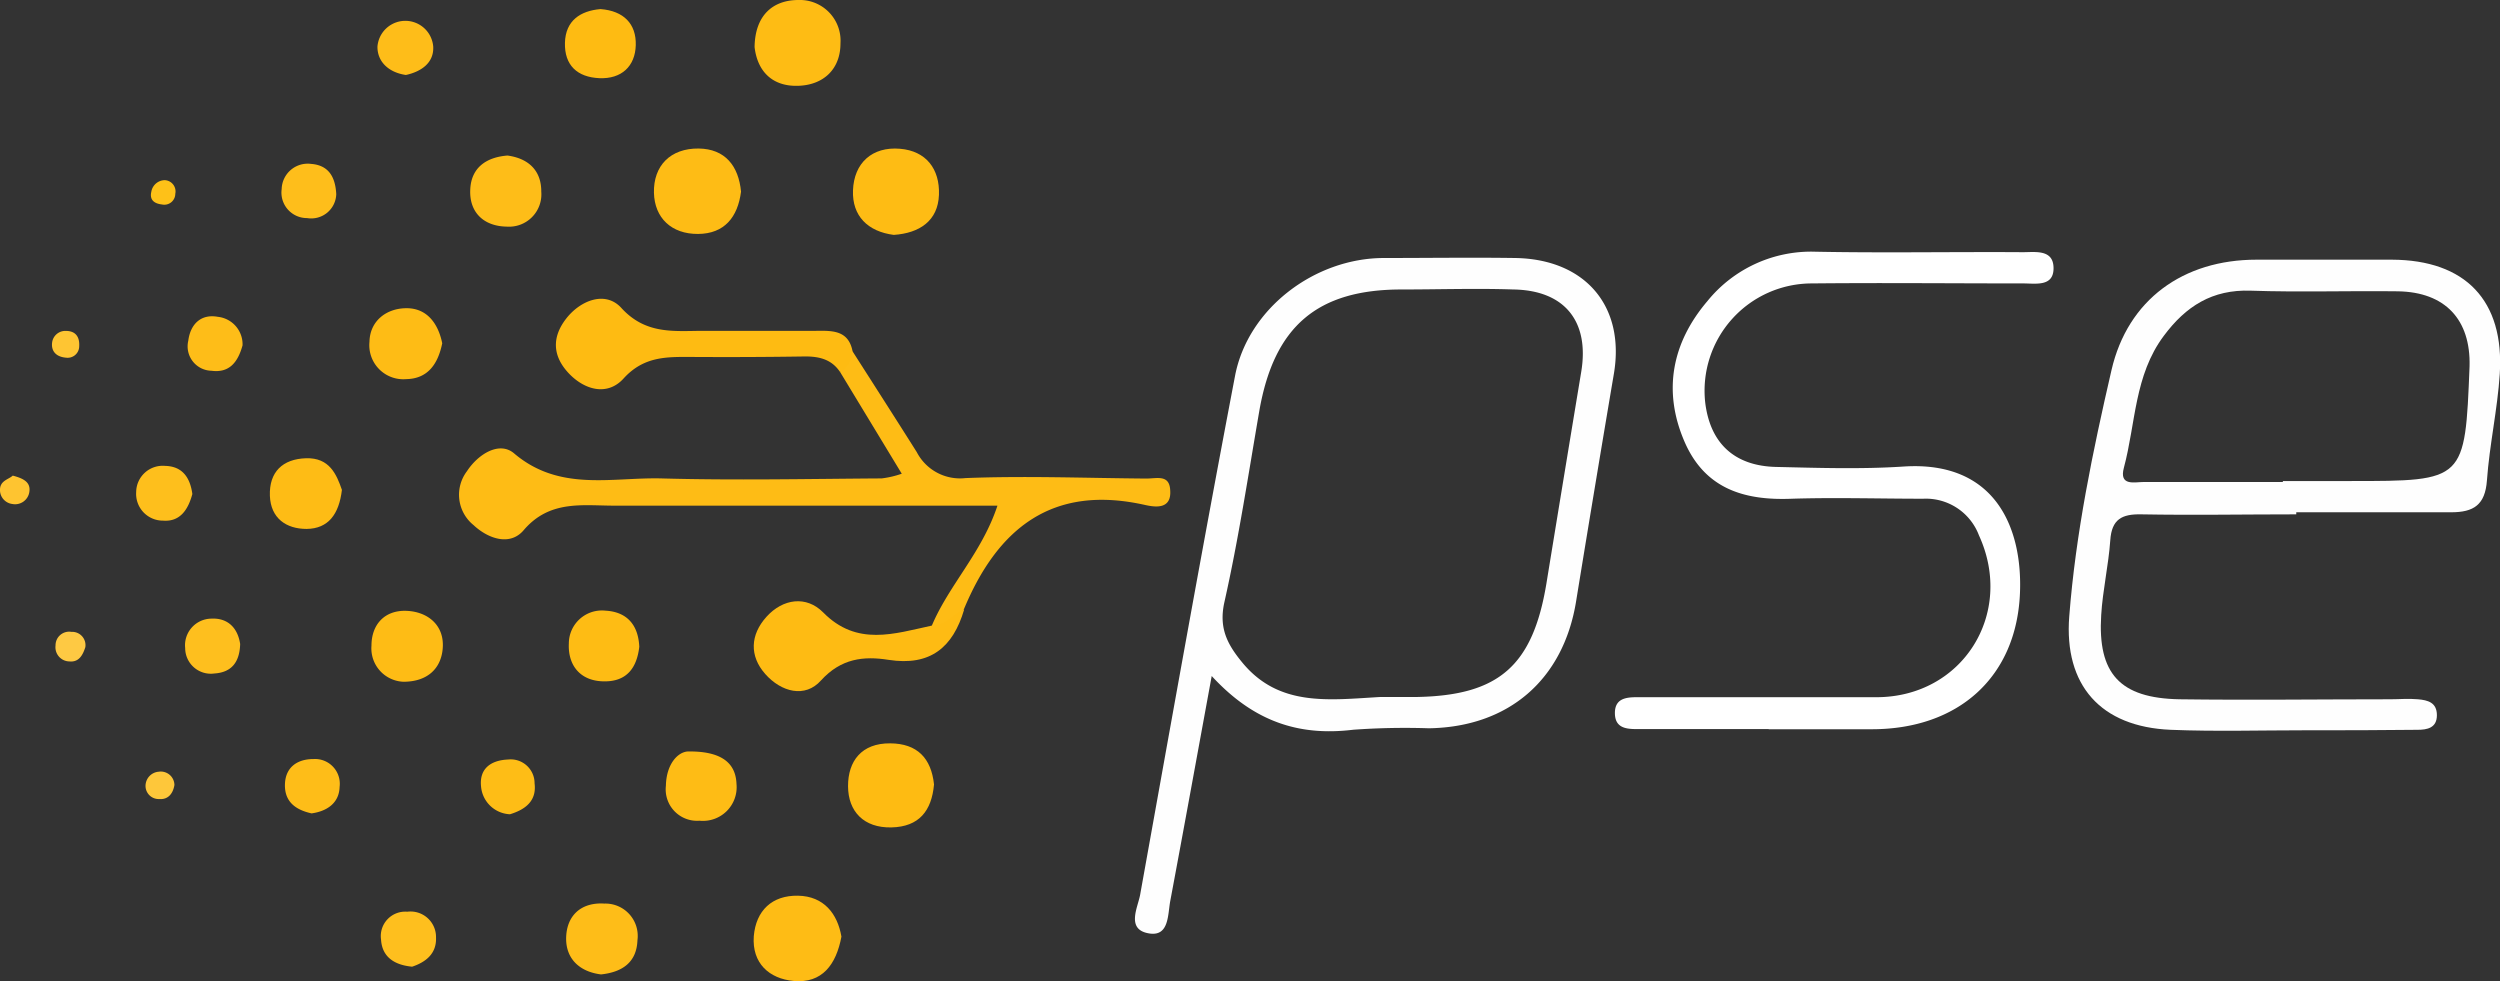 <svg xmlns="http://www.w3.org/2000/svg" viewBox="0 0 313.75 123.14"><rect x="0" y="0" width="313.75" height="123.14" fill="#333333" stroke="none"/><defs><style>.cls-1{fill:#fff;}.cls-2{fill:#febc15;}.cls-3{fill:#febb12;}.cls-4{fill:#febb13;}.cls-5{fill:#febc14;}.cls-6{fill:#febd18;}.cls-7{fill:#febf1c;}.cls-8{fill:#febf1e;}.cls-9{fill:#febe1b;}.cls-10{fill:#febd19;}.cls-11{fill:#febd16;}.cls-12{fill:#fec943;}.cls-13{fill:#fec430;}.cls-14{fill:#fec73a;}.cls-15{fill:#fec533;}.cls-16{fill:#fec118;}.cls-17{fill:#fefefe;}</style></defs><title>backAsset 1</title><g id="Layer_2" data-name="Layer 2"><g id="Layer_1-2" data-name="Layer 1"><path class="cls-1" d="M222,91.5c-5.32,0-10.65,0-16,0-1.5,0-3.32.13-3.33-2s1.87-2,3.34-2c9.82,0,19.64,0,29.47,0,10.8,0,17.39-10.47,12.88-20.31a7.12,7.12,0,0,0-7-4.6c-5.49,0-11-.17-16.47,0-6,.25-10.92-1.25-13.48-7.15-2.79-6.44-1.53-12.48,2.86-17.64a16.75,16.75,0,0,1,13.59-6.21c8.65.17,17.31,0,26,.06,1.6,0,3.85-.38,3.86,2s-2.27,1.91-3.84,1.92c-8.82,0-17.64-.09-26.46,0A13.47,13.47,0,0,0,214,50.48c.61,5.16,3.68,8,8.9,8.12s10.68.3,16-.05c11.47-.75,14.91,7.63,14.61,15.77-.39,10.68-7.76,17.19-18.57,17.2-4.33,0-8.65,0-13,0Z"/><path class="cls-2" d="M107,44.1c2.69,4.21,5.39,8.42,8.06,12.65A6.11,6.11,0,0,0,121.17,60c7.55-.3,15.13,0,22.69.06,1.32,0,2.89-.54,3,1.44.19,2.45-1.85,2.16-3.13,1.88-11.69-2.64-18.56,2.94-22.79,13.15-1.27.81-1.64,3.45-4,2,2.15-5.11,6.28-9.15,8.24-15.07h-22.6q-12.75,0-25.49,0c-4,0-8.11-.74-11.37,3.08-1.69,2-4.42,1.11-6.29-.64a4.89,4.89,0,0,1-.83-6.76c1.42-2.17,4.08-3.81,5.92-2.24,5.67,4.82,12.2,3,18.42,3.14,9.23.26,18.48.06,27.71,0a11.9,11.9,0,0,0,2.52-.59l-7.73-12.75C105.76,45.68,105.91,44.59,107,44.1Z"/><path class="cls-3" d="M107,44.1a3,3,0,0,1-1.57,2.59c-1.15-1.72-2.85-2-4.76-1.95q-6.7.1-13.41.06c-3.28,0-6.33-.24-9,2.7-2.06,2.28-5,1.43-7-.78s-1.93-4.55-.16-6.79S76,36.44,78,38.67c3.12,3.4,6.73,2.84,10.46,2.85,4.64,0,9.29,0,13.93,0C104.5,41.49,106.49,41.45,107,44.1Z"/><path class="cls-4" d="M117,78.5c1.71.12,2.55-1.57,4-2-1.4,4.76-4.26,7.13-9.5,6.31-3.1-.49-5.93-.19-8.46,2.58-2,2.26-5,1.46-7-.8s-1.9-4.91.16-7.19,5-2.67,7.1-.55C107.54,81.16,112.22,79.53,117,78.5Z"/><path class="cls-5" d="M112.17,29.48c-3.28-.42-5.24-2.4-5.12-5.58.12-3.45,2.41-5.53,5.91-5.23,3.24.27,5,2.51,4.88,5.78S115.4,29.26,112.17,29.48Z"/><path class="cls-2" d="M93,24.05c-.41,3.2-2.08,5.29-5.4,5.31s-5.45-2-5.53-5.16c-.08-3.41,2.08-5.6,5.61-5.56C91,18.68,92.69,20.82,93,24.05Z"/><path class="cls-5" d="M94.7,5.91C94.75,2,96.92,0,100.22,0a5.11,5.11,0,0,1,5.26,5.45c0,3.19-2.09,5.23-5.34,5.32S95.05,8.92,94.7,5.91Z"/><path class="cls-2" d="M105.6,117.55c-.66,3.52-2.43,5.89-6,5.56-3.06-.28-5.24-2.22-5-5.61.27-3.23,2.3-5.15,5.55-5.09S105.11,114.68,105.6,117.55Z"/><path class="cls-3" d="M117.22,98.45c-.3,3.31-1.87,5.31-5.34,5.39s-5.44-2-5.45-5.17,1.71-5.41,5.29-5.38C115.12,93.31,116.87,95.16,117.22,98.45Z"/><path class="cls-6" d="M63.69,19.52c2.64.36,4.26,1.89,4.24,4.54a4.06,4.06,0,0,1-4.36,4.38c-2.84-.05-4.72-1.77-4.55-4.72C59.16,21.06,61,19.73,63.69,19.52Z"/><path class="cls-2" d="M42.91,61.48c-.36,3.06-1.71,4.87-4.43,4.9-2.57,0-4.5-1.34-4.61-4.15-.11-3,1.6-4.63,4.54-4.72S42.24,59.54,42.91,61.48Z"/><path class="cls-2" d="M50.62,85.56a4.19,4.19,0,0,1-4-4.53c0-2.65,1.65-4.46,4.36-4.37s4.83,1.82,4.58,4.73C55.36,83.86,53.69,85.56,50.62,85.56Z"/><path class="cls-6" d="M75.43,122.29c-2.61-.32-4.37-1.88-4.38-4.46,0-2.84,1.8-4.62,4.79-4.43A4.06,4.06,0,0,1,80,118C79.9,120.76,78.12,122,75.43,122.29Z"/><path class="cls-2" d="M86.33,94.31c4.28-.06,6,1.49,6.1,4.06A4.23,4.23,0,0,1,87.79,103a3.94,3.94,0,0,1-4.22-4.38C83.62,95.92,85.05,94.37,86.33,94.31Z"/><path class="cls-5" d="M80.23,81.17c-.3,2.62-1.55,4.36-4.37,4.34-3.07,0-4.6-2.05-4.47-4.75A4.15,4.15,0,0,1,76,76.64C78.71,76.79,80.11,78.46,80.23,81.17Z"/><path class="cls-2" d="M55.5,43.08c-.52,2.55-1.77,4.45-4.51,4.5a4.27,4.27,0,0,1-4.62-4.69c.05-2.58,2.09-4.21,4.66-4.21S55,40.62,55.5,43.08Z"/><path class="cls-3" d="M75.36,1.14c2.92.22,4.5,1.86,4.43,4.52S78,9.93,75.22,9.81,70.83,8.18,70.9,5.38,72.84,1.36,75.36,1.14Z"/><path class="cls-7" d="M24.14,62c-.52,1.92-1.51,3.51-3.68,3.34a3.36,3.36,0,0,1-3.37-3.58,3.33,3.33,0,0,1,3.64-3.29C22.94,58.52,23.87,60,24.14,62Z"/><path class="cls-8" d="M30.14,80.82c-.06,2.18-1,3.56-3.22,3.7a3.22,3.22,0,0,1-3.68-3.18,3.34,3.34,0,0,1,3.24-3.7C28.57,77.52,29.83,78.78,30.14,80.82Z"/><path class="cls-9" d="M42.2,24.37a3.14,3.14,0,0,1-3.66,3,3.2,3.2,0,0,1-3.19-3.64,3.27,3.27,0,0,1,3.7-3.16C41.27,20.74,42.09,22.24,42.2,24.37Z"/><path class="cls-8" d="M51.72,121.32c-2.4-.23-3.78-1.35-3.9-3.41a3.07,3.07,0,0,1,3.29-3.49,3.2,3.2,0,0,1,3.61,3.23C54.81,119.77,53.31,120.79,51.72,121.32Z"/><path class="cls-10" d="M50.94,9.41c-2.13-.31-3.58-1.63-3.57-3.55a3.51,3.51,0,0,1,7,0C54.47,7.92,52.82,9,50.94,9.41Z"/><path class="cls-6" d="M30.44,43.34c-.6,2.18-1.7,3.48-3.9,3.19a3.06,3.06,0,0,1-2.91-3.77c.26-2.07,1.59-3.39,3.7-3A3.47,3.47,0,0,1,30.44,43.34Z"/><path class="cls-6" d="M39.1,102.08c-2-.44-3.4-1.46-3.34-3.64s1.58-3.18,3.58-3.18a3.11,3.11,0,0,1,3.28,3.5C42.56,100.81,41,101.82,39.1,102.08Z"/><path class="cls-11" d="M64,102.19a3.81,3.81,0,0,1-3.63-3.5c-.23-2.29,1.31-3.28,3.38-3.37a3,3,0,0,1,3.34,3C67.36,100.47,66,101.58,64,102.19Z"/><path class="cls-12" d="M10.71,81.22c-.32,1-.81,1.91-2,1.79a1.78,1.78,0,0,1-1.74-2,1.71,1.71,0,0,1,2-1.71A1.67,1.67,0,0,1,10.71,81.22Z"/><path class="cls-13" d="M1.6,59.69c1.34.35,2.25.82,2.09,2a1.81,1.81,0,0,1-2.15,1.56A1.77,1.77,0,0,1,0,61.6C-.07,60.31,1.07,60.19,1.6,59.69Z"/><path class="cls-14" d="M21.89,98.52c-.18,1.07-.78,1.85-1.9,1.76a1.65,1.65,0,0,1-1.71-1.88,1.79,1.79,0,0,1,1.64-1.55A1.71,1.71,0,0,1,21.89,98.52Z"/><path class="cls-15" d="M8.3,44.89c-1.19-.09-1.9-.76-1.76-1.9a1.67,1.67,0,0,1,1.73-1.46c1.26,0,1.74.8,1.67,1.92A1.45,1.45,0,0,1,8.3,44.89Z"/><path class="cls-16" d="M20.69,22.61A1.42,1.42,0,0,1,22,24.32a1.38,1.38,0,0,1-1.68,1.34c-.89-.1-1.58-.52-1.33-1.59A1.74,1.74,0,0,1,20.69,22.61Z"/><path class="cls-17" d="M190.15,32.38c-5.48-.08-11,0-16.46,0-8.68,0-17.07,6.33-18.69,14.78-4.14,21.68-8,43.4-11.91,65.12-.29,1.62-1.85,4.45,1.22,4.88,2.42.33,2.24-2.39,2.56-4.1,1.71-9.12,3.37-18.25,5.2-28.22,5.31,5.77,11,7.57,17.78,6.74a90.68,90.68,0,0,1,9.48-.18c10-.16,16.87-6.09,18.47-15.93q2.32-14.25,4.73-28.49C204,38.48,199,32.52,190.15,32.38Zm8.29,14.31q-2.2,13.28-4.37,26.57c-1.71,10.28-5.95,14-16.17,14.21-1.66,0-3.33,0-4.63,0-6.5.37-12.79,1.29-17.41-4.38-1.84-2.25-2.93-4.29-2.19-7.56,1.78-7.93,3-16,4.38-24,1.86-10.6,7.3-15.22,17.9-15.2,4.65,0,9.31-.16,14,0C196.39,36.44,199.5,40.36,198.44,46.69Z"/><path class="cls-17" d="M300.19,32.59c-5.65,0-11.3,0-17,0-9.18,0-16.16,5-18.2,13.87-2.35,10.18-4.49,20.44-5.3,30.9-.67,8.63,3.94,13.86,12.72,14.23,5.64.23,11.31.06,17,.06,4.66,0,9.32,0,14-.06,1.18,0,2.42-.22,2.42-1.83s-1.15-1.89-2.37-2-2.33,0-3.5,0c-8.81,0-17.63.12-26.45,0-7.48-.14-10.27-3.23-9.81-10.57.19-3.14.92-6.25,1.14-9.39.18-2.63,1.45-3.3,3.88-3.25,6.49.12,13,0,19.46,0v-.26c6.49,0,13,0,19.45,0,2.78,0,4.26-.9,4.48-4,.32-4.47,1.32-8.88,1.61-13.35C314.31,37.71,309.41,32.63,300.19,32.59ZM295,60.37H286.5v.12c-5.82,0-11.64,0-17.46,0-1.13,0-3.13.56-2.49-1.8,1.49-5.55,1.3-11.58,5-16.53,2.77-3.73,6.09-5.85,10.92-5.68,6.15.21,12.31,0,18.46.08,5.94.09,9.15,3.55,9,9.4C309.36,60.37,309.36,60.37,295,60.37Z"/></g></g></svg>